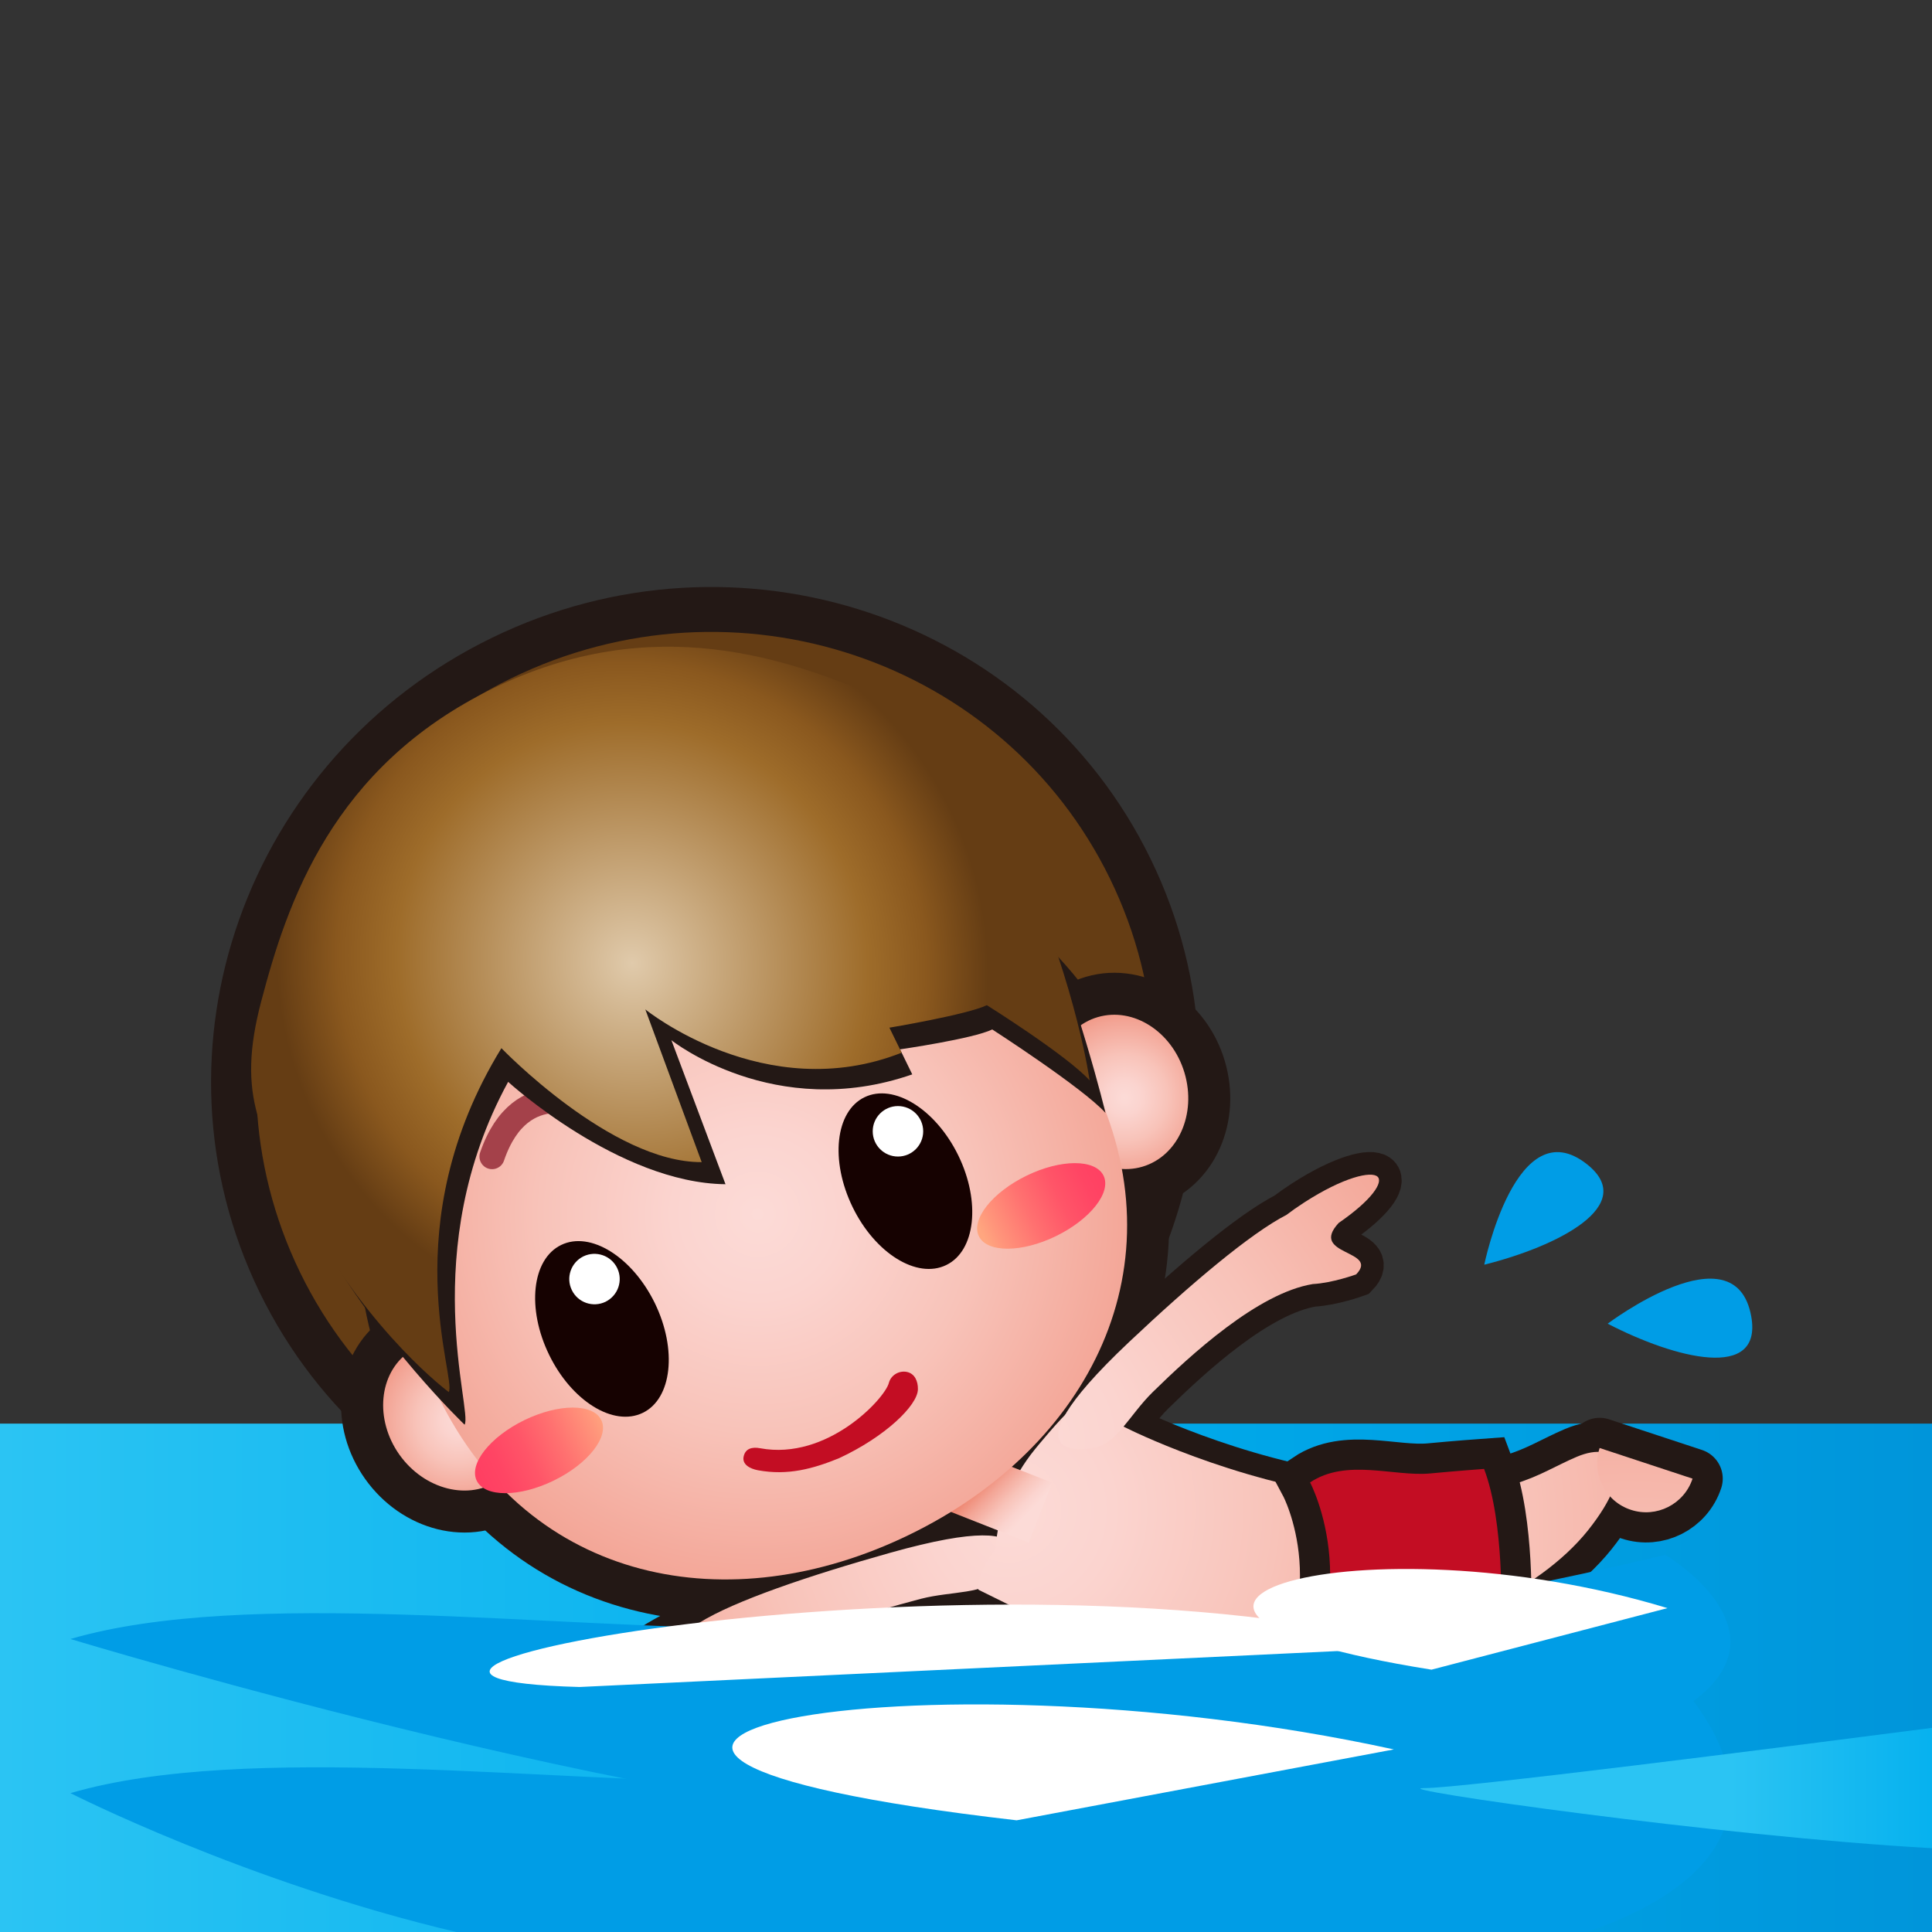<?xml version="1.0" encoding="iso-8859-1"?>
<!-- Generator: Adobe Illustrator 16.0.0, SVG Export Plug-In . SVG Version: 6.00 Build 0)  -->
<!DOCTYPE svg PUBLIC "-//W3C//DTD SVG 1.1//EN" "http://www.w3.org/Graphics/SVG/1.1/DTD/svg11.dtd">
<svg version="1.1" xmlns="http://www.w3.org/2000/svg" xmlns:xlink="http://www.w3.org/1999/xlink" x="0px" y="0px" width="64px"
	 height="64px" viewBox="0 0 64 64" style="enable-background:new 0 0 64 64;" xml:space="preserve">
<rect x="0" y="0" width="64" height="64" fill="#333333" stroke="none"/>
<g id="man_x5F_swimming_x28_p_x29_">
	<g id="Layer_1_182_">
	</g>
	<linearGradient id="SVGID_1_" gradientUnits="userSpaceOnUse" x1="0" y1="55.58" x2="64" y2="55.58">
		<stop  offset="0" style="stop-color:#2BC4F3"/>
		<stop  offset="0.5" style="stop-color:#00AEEE"/>
		<stop  offset="1" style="stop-color:#0095DA"/>
	</linearGradient>
	<rect y="47.159" style="fill:url(#SVGID_1_);" width="64" height="16.841"/>
	<g>
		
			<radialGradient id="path34-7-5_1_" cx="15.416" cy="33.001" r="27.134" gradientTransform="matrix(0.299 -0.954 0.954 0.299 -2.668 54.864)" gradientUnits="userSpaceOnUse">
			<stop  offset="0" style="stop-color:#FFF89F"/>
			<stop  offset="1" style="stop-color:#F15F57"/>
		</radialGradient>
		<path id="path34-7-5_881_" style="fill:url(#path34-7-5_1_);stroke:#231815;stroke-width:1.5;stroke-miterlimit:10;" d="
			M32.408,52.66c-0.058-0.579,0.57-1.338,0.57-1.338c0.084-1.24,0.528-2.36,1.313-3.322c0,0,0.811-1,1.25-1.383
			c0.439-0.384,1.088,0.388,1.801,0.701c0,0,3.457,1.744,7.516,2.273c0,0,0.961,1.988-0.016,4.446
			c-0.971,2.458-3.039,3.263-3.039,3.263L32.408,52.66z"/>
		<g>
			
				<radialGradient id="path48_1_" cx="36.069" cy="46.392" r="27.088" gradientTransform="matrix(-0.792 0.61 0.61 0.792 33.981 -11.02)" gradientUnits="userSpaceOnUse">
				<stop  offset="0" style="stop-color:#FFF89F"/>
				<stop  offset="1" style="stop-color:#F15F57"/>
			</radialGradient>
			<path id="path48_148_" style="fill:url(#path48_1_);stroke:#231815;stroke-width:1.5;stroke-miterlimit:10;" d="M45.633,38.979
				c-0.207-0.191-1.119,0.01-2.424,0.851c-0.223,0.144-0.416,0.28-0.59,0.413c-1.197,0.615-3.178,2.288-5.221,4.217
				c-4.458,4.209-1.178,3.5-1.178,3.5c0.742-0.084,1.199-1.092,1.959-1.839c1.256-1.231,3.488-3.288,5.309-3.585
				c0.656-0.035,1.436-0.32,1.436-0.32c0.791-0.818-1.582-0.62-0.578-1.705C45.459,39.746,45.828,39.159,45.633,38.979z"/>
			
				<radialGradient id="path48_2_" cx="19.64" cy="48.178" r="27.058" gradientTransform="matrix(0.931 -0.365 0.365 0.931 -1.689 12.305)" gradientUnits="userSpaceOnUse">
				<stop  offset="0" style="stop-color:#FFF89F"/>
				<stop  offset="1" style="stop-color:#F15F57"/>
			</radialGradient>
			<path id="path48_147_" style="fill:url(#path48_2_);stroke:#231815;stroke-width:1.5;stroke-miterlimit:10;" d="M20.539,55.683
				c-0.056-0.28,0.583-0.954,1.977-1.642c0.243-0.119,0.456-0.211,0.661-0.292c1.143-0.711,3.601-1.55,6.308-2.31
				c5.903-1.66,3.608,0.791,3.608,0.791c-0.455,0.594-1.552,0.467-2.585,0.732c-1.702,0.445-4.613,1.303-5.809,2.709
				c-0.37,0.547-1.015,1.065-1.015,1.065c-1.11,0.259,0.28-1.675-1.165-1.371C21.289,55.932,20.596,55.945,20.539,55.683z"/>
			<g id="man_x5F_dancing_x28_ye_x29__30_">
				<g id="g204_33_">
					<g id="g202_34_">
						<g id="g191_31_">
							<path id="path4_99_" style="fill:#F09400;stroke:#231815;stroke-width:1.542;stroke-miterlimit:10;" d="M37.424,28.794
								c3.717,7.624,0.436,16.875-7.331,20.657c-7.771,3.781-17.084,0.649-20.8-6.979c-3.715-7.63-0.434-16.865,7.337-20.649
								C24.396,18.04,33.705,21.163,37.424,28.794z"/>
							
								<radialGradient id="path19_1_" cx="274.555" cy="-341.024" r="0.504" gradientTransform="matrix(0.899 -0.438 -0.438 -0.899 -366.592 -158.586)" gradientUnits="userSpaceOnUse">
								<stop  offset="0" style="stop-color:#E0CAAB"/>
								<stop  offset="0.663" style="stop-color:#9E6C2A"/>
								<stop  offset="0.827" style="stop-color:#8A581E"/>
								<stop  offset="1" style="stop-color:#653D14"/>
							</radialGradient>
							<path id="path19_40_" style="fill:url(#path19_1_);" d="M36.773,29.113c3.541,7.268,0.414,16.085-6.995,19.695
								c-7.41,3.608-16.29,0.623-19.834-6.651c-3.544-7.278-0.414-16.085,6.996-19.69C24.347,18.858,33.225,21.833,36.773,29.113z"
								/>
							<path id="path21_65_" style="fill:#48140F;stroke:#231815;stroke-width:2.782;stroke-miterlimit:10;" d="M36.166,35.755
								c3.01,6.164-0.059,12.175-6.035,15.081c-5.974,2.91-12.591,1.625-15.602-4.559c-3.007-6.179-0.604-13.544,5.366-16.436
								C25.87,26.934,33.15,29.584,36.166,35.755z"/>
							<path id="path23_122_" style="fill:none;stroke:#231815;stroke-width:2.782;stroke-miterlimit:10;" d="M39.238,35.537
								c0.408,1.372-0.215,2.762-1.393,3.111s-2.463-0.479-2.869-1.85c-0.412-1.367,0.209-2.758,1.385-3.104
								C37.543,33.346,38.832,34.174,39.238,35.537z"/>
							
								<radialGradient id="path30_1_" cx="336.734" cy="-312.977" r="4.367" gradientTransform="matrix(0.959 -0.285 -0.285 -0.959 -374.882 -167.813)" gradientUnits="userSpaceOnUse">
								<stop  offset="0" style="stop-color:#FCDBD7"/>
								<stop  offset="0.128" style="stop-color:#FBD4CF"/>
								<stop  offset="0.327" style="stop-color:#F8C3B9"/>
								<stop  offset="0.571" style="stop-color:#F3A596"/>
								<stop  offset="0.849" style="stop-color:#ED7D65"/>
								<stop  offset="1" style="stop-color:#E96547"/>
							</radialGradient>
							<path id="path30_69_" style="fill:url(#path30_1_);" d="M39.238,35.537c0.408,1.372-0.215,2.762-1.393,3.111
								s-2.463-0.479-2.869-1.85c-0.412-1.367,0.209-2.758,1.385-3.104C37.543,33.346,38.832,34.174,39.238,35.537z"/>
							<path id="ellipse32_29_" style="fill:none;stroke:#231815;stroke-width:2.782;stroke-miterlimit:10;" d="M16.547,49.016
								c-1.002,0.711-2.487,0.339-3.317-0.829c-0.83-1.17-0.688-2.694,0.314-3.404c1.004-0.712,2.487-0.343,3.316,0.829
								C17.693,46.781,17.551,48.305,16.547,49.016z"/>
							
								<radialGradient id="path39_1_" cx="-120.682" cy="-387.811" r="4.377" gradientTransform="matrix(-0.816 0.579 -0.579 -0.816 -307.795 -199.524)" gradientUnits="userSpaceOnUse">
								<stop  offset="0" style="stop-color:#FCDBD7"/>
								<stop  offset="0.128" style="stop-color:#FBD4CF"/>
								<stop  offset="0.327" style="stop-color:#F8C3B9"/>
								<stop  offset="0.571" style="stop-color:#F3A596"/>
								<stop  offset="0.849" style="stop-color:#ED7D65"/>
								<stop  offset="1" style="stop-color:#E96547"/>
							</radialGradient>
							<path id="path39_57_" style="fill:url(#path39_1_);" d="M13.23,48.187c0.832,1.169,2.317,1.54,3.32,0.827
								c1.001-0.711,1.143-2.231,0.313-3.403c-0.83-1.168-2.312-1.536-3.318-0.825C12.545,45.494,12.404,47.019,13.23,48.187z"/>
							
								<radialGradient id="path48_3_" cx="19.64" cy="48.178" r="27.058" gradientTransform="matrix(0.931 -0.365 0.365 0.931 -1.689 12.305)" gradientUnits="userSpaceOnUse">
								<stop  offset="0" style="stop-color:#FCDBD7"/>
								<stop  offset="0.128" style="stop-color:#FBD4CF"/>
								<stop  offset="0.327" style="stop-color:#F8C3B9"/>
								<stop  offset="0.571" style="stop-color:#F3A596"/>
								<stop  offset="0.849" style="stop-color:#ED7D65"/>
								<stop  offset="1" style="stop-color:#E96547"/>
							</radialGradient>
							<path id="path48_146_" style="fill:url(#path48_3_);" d="M20.539,55.683c-0.056-0.28,0.583-0.954,1.977-1.642
								c0.243-0.119,0.456-0.211,0.661-0.292c1.143-0.711,3.601-1.55,6.308-2.31c5.903-1.66,3.608,0.791,3.608,0.791
								c-0.455,0.594-1.552,0.467-2.585,0.732c-1.702,0.445-4.613,1.303-5.809,2.709c-0.37,0.547-1.015,1.065-1.015,1.065
								c-1.11,0.259,0.28-1.675-1.165-1.371C21.289,55.932,20.596,55.945,20.539,55.683z"/>
							<g id="g52_29_">
								
									<path id="ellipse50_29_" style="fill:#48140F;stroke:#231815;stroke-width:1.85;stroke-linecap:round;stroke-linejoin:round;stroke-miterlimit:10;" d="
									M41.051,52.917c-0.738,2.356,0.105,4.717,1.889,5.272c1.775,0.56,3.816-0.9,4.553-3.255
									c0.736-2.354-0.107-4.716-1.887-5.272C43.828,49.106,41.789,50.563,41.051,52.917z"/>
							</g>
							<path id="ellipse54_147_" style="fill:#0083C5;" d="M40.953,52.891c-0.736,2.352,0.107,4.713,1.889,5.27
								c1.777,0.557,3.82-0.901,4.557-3.256c0.734-2.355-0.107-4.717-1.885-5.273C43.73,49.076,41.691,50.532,40.953,52.891z"/>
							<path id="path56_65_" style="fill:#48140F;stroke:#231815;stroke-width:2;stroke-miterlimit:10;" d="M43.158,57.016
								c0.58,1.986,3.68,4.021,6.256,4.33c2.578,0.309,3.088-0.695,1.926-1.51c-1.162-0.817-2.475-1.17-3.488-4.006
								C46.836,52.998,42.746,55.609,43.158,57.016z"/>
							<path id="path58_64_" style="fill:#48140F;stroke:#231815;stroke-width:2;stroke-miterlimit:10;" d="M51.035,63.277
								c-0.842-0.301-1.283-1.227-0.984-2.07c0.297-0.842,1.227-1.286,2.07-0.984L51.035,63.277z"/>
							<path id="path60_29_" style="fill:#48140F;stroke:#231815;stroke-width:2;stroke-miterlimit:10;" d="M45.354,53.824
								c2.123,0.529,5.611-1.08,7.25-3.129c1.635-2.051,0.988-3.01-0.373-2.436c-1.355,0.575-2.365,1.521-5.494,0.93
								C43.611,48.594,43.854,53.454,45.354,53.824z"/>
							
								<path id="path62_11_" style="fill:#48140F;stroke:#231815;stroke-width:2;stroke-linecap:round;stroke-linejoin:round;stroke-miterlimit:10;" d="
								M52.99,47.967c-0.279,0.852,0.184,1.769,1.033,2.047c0.848,0.281,1.766-0.184,2.045-1.032L52.99,47.967z"/>
							<path id="ellipse64_31_" style="fill:#48140F;stroke:#231815;stroke-width:2;stroke-miterlimit:10;" d="M41.012,52.793
								c-0.631,2.006,0.303,4.08,2.082,4.639c1.779,0.555,3.727-0.617,4.355-2.621c0.629-2.006-0.303-4.082-2.082-4.641
								C43.588,49.614,41.637,50.789,41.012,52.793z"/>
							
								<radialGradient id="path66_1_" cx="13.226" cy="36.319" r="34.376" gradientTransform="matrix(0.184 -0.983 0.983 0.184 0.92 56.963)" gradientUnits="userSpaceOnUse">
								<stop  offset="0" style="stop-color:#FFF89F"/>
								<stop  offset="1" style="stop-color:#F15F57"/>
							</radialGradient>
							<path id="path66_59_" style="fill:url(#path66_1_);" d="M43.158,57.016c0.58,1.986,3.68,4.021,6.256,4.33
								c2.578,0.309,3.088-0.695,1.926-1.51c-1.162-0.817-2.475-1.17-3.488-4.006C46.836,52.998,42.746,55.609,43.158,57.016z"/>
							
								<radialGradient id="path68_1_" cx="13.224" cy="36.319" r="34.376" gradientTransform="matrix(0.184 -0.983 0.983 0.184 0.92 56.963)" gradientUnits="userSpaceOnUse">
								<stop  offset="0" style="stop-color:#FFF89F"/>
								<stop  offset="1" style="stop-color:#F15F57"/>
							</radialGradient>
							<path id="path68_53_" style="fill:url(#path68_1_);" d="M51.035,63.277c-0.842-0.301-1.283-1.227-0.984-2.07
								c0.297-0.842,1.227-1.286,2.07-0.984L51.035,63.277z"/>
							
								<radialGradient id="path70_1_" cx="13.223" cy="36.32" r="34.37" gradientTransform="matrix(0.184 -0.983 0.983 0.184 0.92 56.963)" gradientUnits="userSpaceOnUse">
								<stop  offset="0" style="stop-color:#FCDBD7"/>
								<stop  offset="0.128" style="stop-color:#FBD4CF"/>
								<stop  offset="0.327" style="stop-color:#F8C3B9"/>
								<stop  offset="0.571" style="stop-color:#F3A596"/>
								<stop  offset="0.849" style="stop-color:#ED7D65"/>
								<stop  offset="1" style="stop-color:#E96547"/>
							</radialGradient>
							<path id="path70_30_" style="fill:url(#path70_1_);" d="M45.354,53.824c2.123,0.529,5.611-1.08,7.25-3.129
								c1.635-2.051,0.988-3.01-0.373-2.436c-1.355,0.575-2.363,1.518-5.494,0.93C42.883,48.466,43.854,53.454,45.354,53.824z"/>
							
								<radialGradient id="path72_1_" cx="35.415" cy="21.152" r="34.443" gradientTransform="matrix(-0.953 -0.303 0.303 -0.953 81.487 94.73)" gradientUnits="userSpaceOnUse">
								<stop  offset="0" style="stop-color:#FCDBD7"/>
								<stop  offset="0.128" style="stop-color:#FBD4CF"/>
								<stop  offset="0.327" style="stop-color:#F8C3B9"/>
								<stop  offset="0.571" style="stop-color:#F3A596"/>
								<stop  offset="0.849" style="stop-color:#ED7D65"/>
								<stop  offset="1" style="stop-color:#E96547"/>
							</radialGradient>
							<path id="path72_33_" style="fill:url(#path72_1_);" d="M52.99,47.967c-0.279,0.852,0.184,1.769,1.033,2.047
								c0.848,0.281,1.766-0.184,2.045-1.032L52.99,47.967z"/>
							
								<radialGradient id="ellipse74_1_" cx="16.192" cy="33.42" r="27.093" gradientTransform="matrix(0.308 -0.983 0.954 0.299 -3.405 55.969)" gradientUnits="userSpaceOnUse">
								<stop  offset="0" style="stop-color:#FFF89F"/>
								<stop  offset="1" style="stop-color:#F15F57"/>
							</radialGradient>
							<path id="ellipse74_32_" style="fill:url(#ellipse74_1_);" d="M41.17,52.943c-0.736,2.349,0.115,4.7,1.893,5.257
								c1.777,0.56,3.814-0.891,4.551-3.239c0.734-2.344-0.115-4.698-1.891-5.253C43.941,49.152,41.904,50.602,41.17,52.943z"/>
							
								<radialGradient id="path34-7-5_2_" cx="15.416" cy="33.001" r="27.134" gradientTransform="matrix(0.299 -0.954 0.954 0.299 -2.668 54.864)" gradientUnits="userSpaceOnUse">
								<stop  offset="0" style="stop-color:#FCDBD7"/>
								<stop  offset="0.128" style="stop-color:#FBD4CF"/>
								<stop  offset="0.327" style="stop-color:#F8C3B9"/>
								<stop  offset="0.571" style="stop-color:#F3A596"/>
								<stop  offset="0.849" style="stop-color:#ED7D65"/>
								<stop  offset="1" style="stop-color:#E96547"/>
							</radialGradient>
							<path id="path34-7-5_880_" style="fill:url(#path34-7-5_2_);" d="M32.408,52.66c-0.058-0.579,0.57-1.338,0.57-1.338
								c0.084-1.24,0.528-2.36,1.313-3.322c0,0,0.811-1,1.25-1.383c0.439-0.384,1.088,0.388,1.801,0.701
								c0,0,3.457,1.744,7.516,2.273c0,0,0.961,1.988-0.016,4.446c-0.971,2.458-3.039,3.263-3.039,3.263L32.408,52.66z"/>
							
								<linearGradient id="polygon82_1_" gradientUnits="userSpaceOnUse" x1="51.361" y1="34.071" x2="50.315" y2="31.981" gradientTransform="matrix(-0.299 0.954 0.954 0.299 16.702 -8.837)">
								<stop  offset="0" style="stop-color:#FCDBD7"/>
								<stop  offset="0.128" style="stop-color:#FBD4CF"/>
								<stop  offset="0.327" style="stop-color:#F8C3B9"/>
								<stop  offset="0.571" style="stop-color:#F3A596"/>
								<stop  offset="0.849" style="stop-color:#ED7D65"/>
								<stop  offset="1" style="stop-color:#E96547"/>
							</linearGradient>
							<polygon id="polygon82_30_" style="fill:url(#polygon82_1_);" points="34.078,51.1 34.855,49.117 31.968,47.982 
								31.189,49.961 							"/>
							
								<radialGradient id="path168_1_" cx="265.037" cy="-350.272" r="22.041" gradientTransform="matrix(0.899 -0.438 -0.438 -0.899 -366.592 -158.586)" gradientUnits="userSpaceOnUse">
								<stop  offset="0" style="stop-color:#FCDBD7"/>
								<stop  offset="0.128" style="stop-color:#FBD4CF"/>
								<stop  offset="0.327" style="stop-color:#F8C3B9"/>
								<stop  offset="0.571" style="stop-color:#F3A596"/>
								<stop  offset="0.849" style="stop-color:#ED7D65"/>
								<stop  offset="1" style="stop-color:#E96547"/>
							</radialGradient>
							<path id="path168_36_" style="fill:url(#path168_1_);" d="M36.166,35.755c3.01,6.164-0.059,12.175-6.035,15.081
								c-5.974,2.91-12.591,1.625-15.602-4.559c-3.007-6.179-0.604-13.544,5.366-16.436C25.87,26.934,33.15,29.584,36.166,35.755z"
								/>
							
								<path id="path170_35_" style="fill:none;stroke:#A4414A;stroke-width:0.835;stroke-linecap:round;stroke-linejoin:round;stroke-miterlimit:10;" d="
								M29.216,32.038c0,0-2.32-1.215-3.285,1.592"/>
							
								<path id="path172_33_" style="fill:none;stroke:#A4414A;stroke-width:0.835;stroke-linecap:round;stroke-linejoin:round;stroke-miterlimit:10;" d="
								M19.585,36.711c0,0-2.322-1.215-3.285,1.602"/>
							<path id="path174_33_" style="fill:#231815;" d="M15.39,47.195c0,0-2.829-2.7-4.776-6.186
								c-1.367-2.453-2.454-3.928-1.611-7.121c0.86-3.263,2.347-7.767,7.682-10.363c5.327-2.596,9.802-0.986,12.905,0.354
								c3.036,1.307,3.524,3.076,4.614,5.663c1.551,3.683,2.416,7.323,2.416,7.323c-0.764-0.838-3.75-2.763-3.75-2.763
								c-0.646,0.312-3.055,0.659-3.055,0.659l0.405,0.829c-4.566,1.587-7.979-1.132-7.979-1.132l1.792,4.771
								c-3.527-0.037-7.2-3.391-7.2-3.391C13.786,41.424,15.669,46.754,15.39,47.195z"/>
							
								<radialGradient id="path189_1_" cx="272.473" cy="-341.464" r="12.091" gradientTransform="matrix(0.871 -0.424 -0.438 -0.899 -365.944 -159.543)" gradientUnits="userSpaceOnUse">
								<stop  offset="0" style="stop-color:#E0CAAB"/>
								<stop  offset="0.663" style="stop-color:#9E6C2A"/>
								<stop  offset="0.827" style="stop-color:#8A581E"/>
								<stop  offset="1" style="stop-color:#653D14"/>
							</radialGradient>
							<path id="path189_34_" style="fill:url(#path189_1_);" d="M14.865,46.113c0,0-2.555-1.878-4.701-5.773
								c-1.511-2.74-2.354-3.977-1.51-7.172c0.857-3.258,2.348-7.768,7.68-10.363c5.328-2.594,9.802-0.984,12.908,0.354
								c3.033,1.308,3.485,2.733,4.711,5.613c1.748,4.094,2.141,7.016,2.141,7.016c-0.764-0.838-3.403-2.49-3.403-2.49
								c-0.646,0.314-3.228,0.745-3.228,0.745l0.405,0.829c-4.522,1.785-8.491-1.434-8.491-1.434l1.867,5.059
								c-2.989,0.018-6.634-3.775-6.634-3.775C13.011,40.58,15.14,45.676,14.865,46.113z"/>
						</g>
						<path id="path209_323_" style="fill:#160201;" d="M31.746,38.278c0.746,1.532,0.569,3.159-0.4,3.628
							c-0.971,0.473-2.358-0.389-3.103-1.921c-0.749-1.54-0.574-3.169,0.396-3.638C29.604,35.879,30.996,36.74,31.746,38.278z"/>
						<g id="g200_34_">
							<g id="g198_33_">
								<g id="g196_31_">
									<circle id="circle194_29_" style="fill:#FFFFFF;" cx="29.746" cy="37.476" r="0.836"/>
								</g>
							</g>
						</g>
					</g>
				</g>
				<g id="g213_539_">
					
						<linearGradient id="path219_1_" gradientUnits="userSpaceOnUse" x1="271.43" y1="-354.069" x2="276.022" y2="-354.069" gradientTransform="matrix(0.899 -0.438 -0.438 -0.899 -366.592 -158.586)">
						<stop  offset="0" style="stop-color:#FFA67F"/>
						<stop  offset="0.097" style="stop-color:#FF967B"/>
						<stop  offset="0.365" style="stop-color:#FF7170"/>
						<stop  offset="0.614" style="stop-color:#FF5568"/>
						<stop  offset="0.834" style="stop-color:#FF4564"/>
						<stop  offset="1" style="stop-color:#FF3F62"/>
					</linearGradient>
					<path id="path219_31_" style="fill:url(#path219_1_);" d="M36.555,38.943c0.271,0.551-0.434,1.449-1.576,2.006
						c-1.139,0.554-2.284,0.555-2.553,0.001c-0.268-0.55,0.438-1.448,1.581-2.005C35.145,38.392,36.283,38.393,36.555,38.943z"/>
					
						<linearGradient id="path234_1_" gradientUnits="userSpaceOnUse" x1="-191.204" y1="-354.875" x2="-186.615" y2="-354.875" gradientTransform="matrix(-0.899 0.438 -0.438 -0.899 -307.323 -188.338)">
						<stop  offset="0" style="stop-color:#FFA67F"/>
						<stop  offset="0.097" style="stop-color:#FF967B"/>
						<stop  offset="0.365" style="stop-color:#FF7170"/>
						<stop  offset="0.614" style="stop-color:#FF5568"/>
						<stop  offset="0.834" style="stop-color:#FF4564"/>
						<stop  offset="1" style="stop-color:#FF3F62"/>
					</linearGradient>
					<path id="path234_32_" style="fill:url(#path234_1_);" d="M15.792,49.05c0.269,0.552,1.41,0.553,2.553-0.005
						c1.137-0.553,1.843-1.455,1.573-2.004c-0.268-0.553-1.41-0.55-2.551,0.004C16.229,47.602,15.523,48.498,15.792,49.05z"/>
				</g>
				<g id="g213_538_">
					<path id="path209_322_" style="fill:#160201;" d="M21.694,43.172c0.745,1.535,0.566,3.16-0.399,3.629
						c-0.97,0.473-2.358-0.389-3.103-1.918c-0.751-1.539-0.574-3.17,0.396-3.641C19.554,40.77,20.944,41.634,21.694,43.172z"/>
					<path id="path211_273_" style="fill:#FFFFFF;" d="M20.445,42.006c0.201,0.414,0.03,0.912-0.388,1.118
						c-0.415,0.198-0.913,0.028-1.114-0.388c-0.204-0.413-0.03-0.914,0.382-1.117C19.742,41.418,20.244,41.59,20.445,42.006z"/>
				</g>
				<path id="path58-3-7_11_" style="fill:#C30D23;" d="M27.792,48.306c1.533-0.711,2.607-1.751,2.615-2.284
					c0.004-0.264-0.099-0.517-0.364-0.575c-0.266-0.054-0.534,0.11-0.6,0.369c-0.133,0.513-2.034,2.571-4.261,2.159
					c-0.27-0.051-0.489,0.01-0.547,0.27c-0.061,0.262,0.201,0.408,0.472,0.459C26.101,48.887,26.935,48.654,27.792,48.306z"/>
			</g>
			
				<radialGradient id="path48_4_" cx="36.069" cy="46.392" r="27.088" gradientTransform="matrix(-0.792 0.61 0.61 0.792 33.981 -11.02)" gradientUnits="userSpaceOnUse">
				<stop  offset="0" style="stop-color:#FCDBD7"/>
				<stop  offset="0.128" style="stop-color:#FBD4CF"/>
				<stop  offset="0.327" style="stop-color:#F8C3B9"/>
				<stop  offset="0.571" style="stop-color:#F3A596"/>
				<stop  offset="0.849" style="stop-color:#ED7D65"/>
				<stop  offset="1" style="stop-color:#E96547"/>
			</radialGradient>
			<path id="path48_145_" style="fill:url(#path48_4_);" d="M45.633,38.979c-0.207-0.191-1.119,0.01-2.424,0.851
				c-0.223,0.144-0.416,0.28-0.59,0.413c-1.197,0.615-3.178,2.288-5.221,4.217c-4.458,4.209-1.178,3.5-1.178,3.5
				c0.742-0.084,1.199-1.092,1.959-1.839c1.256-1.231,3.488-3.288,5.309-3.585c0.656-0.035,1.436-0.32,1.436-0.32
				c0.791-0.818-1.582-0.62-0.578-1.705C45.459,39.746,45.828,39.159,45.633,38.979z"/>
			<path id="path101_50_" style="fill:#009DE6;" d="M49.168,41.895c0,0,1.062-5.195,3.409-3.323
				C54.278,39.926,51.611,41.283,49.168,41.895z"/>
			<path id="path103_49_" style="fill:#009DE6;" d="M53.256,43.849c0,0,4.232-3.193,4.757-0.236
				C58.391,45.753,55.496,45.007,53.256,43.849z"/>
			<path style="fill:#C30D23;stroke:#231815;stroke-width:2;stroke-miterlimit:10;" d="M43.398,49.107c0,0,2.102,3.941-1.166,8.131
				c0,0,0.199,1.576,3.703,3.25l2.754-3.537L47.9,54.705l1.826-1.248c0,0,0.115-3.014-0.564-4.797c0,0-0.914,0.066-1.787,0.15
				C46.168,48.92,44.607,48.302,43.398,49.107z"/>
			<path style="fill:#C30D23;" d="M43.398,49.107c0,0,2.102,3.941-1.166,8.131c0,0,0.199,1.576,3.703,3.25l2.754-3.537L47.9,54.705
				l1.826-1.248c0,0,0.115-3.014-0.564-4.797c0,0-0.914,0.066-1.787,0.15C46.168,48.92,44.607,48.302,43.398,49.107z"/>
		</g>
	</g>
	<path style="fill:#009DE6;" d="M2.333,54.294c5.833-1.7,15.817-0.339,23.5-0.339c8.667,0,14,1.212,29.333-2.449
		c0,0,12.167,7.212-21.333,8.917C24.157,60.912,2.333,54.294,2.333,54.294z"/>
	<path style="fill:#FFFFFF;" d="M55.237,53.271c-10.105-3.066-20.594,0-7.817,2.039L55.237,53.271z"/>
	<path style="fill:#FFFFFF;" d="M47,54.566c-14.112-3.699-39.454,1.003-27.802,1.318L47,54.566z"/>
	<path style="fill:#009DE6;" d="M55.167,55.315C40.333,60.08,34.5,59.06,25.833,59.06c-7.683,0-17.667-1.361-23.5,0.34
		c0,0,5.825,2.962,12.788,4.601h37.46C61.436,60.896,55.167,55.315,55.167,55.315z"/>
	<path style="fill:#FFFFFF;" d="M46.173,57.952c-16.155-3.525-32.897,0-12.495,2.348L46.173,57.952z"/>
	<linearGradient id="SVGID_2_" gradientUnits="userSpaceOnUse" x1="57.351" y1="59.231" x2="73.003" y2="59.231">
		<stop  offset="0" style="stop-color:#2BC4F3"/>
		<stop  offset="0.5" style="stop-color:#00AEEE"/>
		<stop  offset="1" style="stop-color:#0095DA"/>
	</linearGradient>
	<path style="fill:url(#SVGID_2_);" d="M64,57.238c-5.231,0.678-15.593,1.996-16.833,1.996c-1.367,0,9.822,1.602,16.833,1.99V57.238
		z"/>
</g>
<g id="Layer_1">
</g>
</svg>
